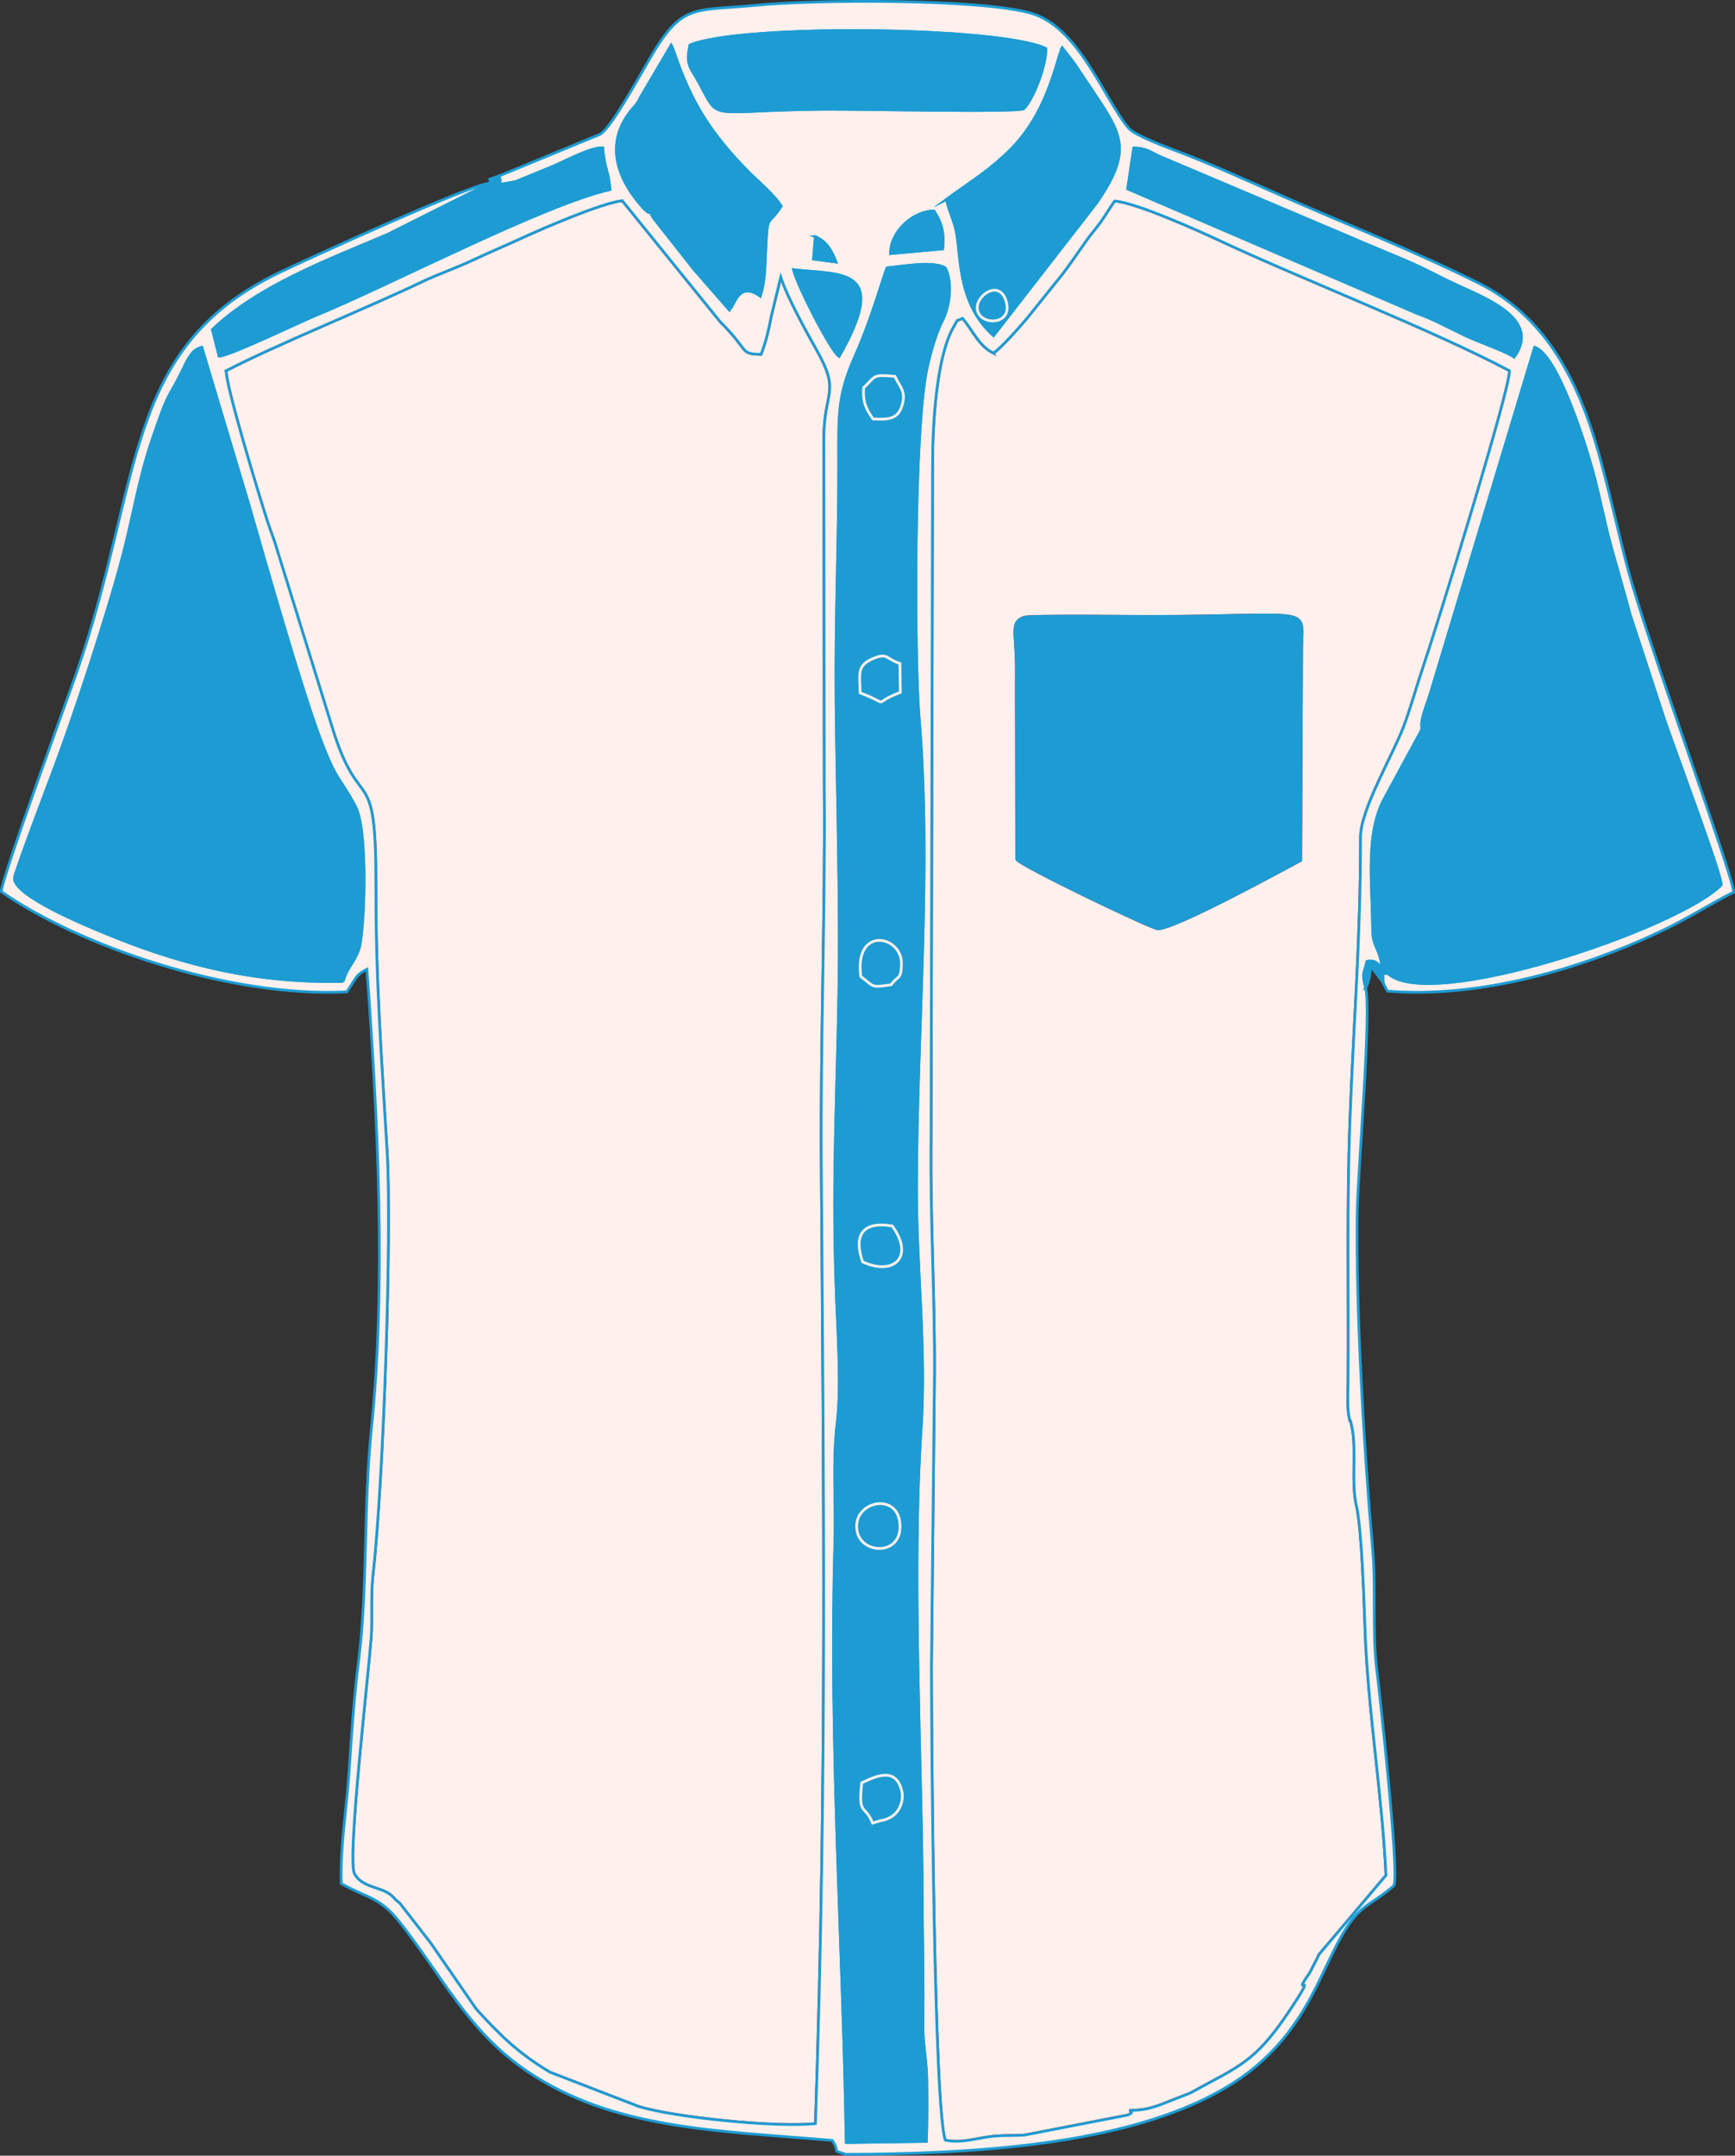 <?xml version="1.0" encoding="UTF-8"?>
<!DOCTYPE svg PUBLIC "-//W3C//DTD SVG 1.1//EN" "http://www.w3.org/Graphics/SVG/1.1/DTD/svg11.dtd">
<!-- Creator: CorelDRAW 2018 (64-Bit Evaluation Version) -->
<svg xmlns="http://www.w3.org/2000/svg" xml:space="preserve" width="127.956mm" height="158.95mm" version="1.1" style="shape-rendering:geometricPrecision; text-rendering:geometricPrecision; image-rendering:optimizeQuality; fill-rule:evenodd; clip-rule:evenodd"
viewBox="0 0 12795.64 15895.05"
 xmlns:xlink="http://www.w3.org/1999/xlink">
 <rect x="0" y="0" width="12795.64" height="15895.05" fill="#333333" stroke="none"/>
 <defs>
  <style type="text/css">
   <![CDATA[
    .str1 {stroke:#1D9CD3;stroke-width:20;stroke-miterlimit:22.926}
    .str2 {stroke:#fef1ed;stroke-width:20;stroke-miterlimit:22.926}
    .str0 {stroke:#F50A2B;stroke-width:20;stroke-miterlimit:22.926}
    .fil1 {fill:#1D9CD3}
    .fil0 {fill:#fef1ed}
   ]]>
  </style>
 </defs>
 <g id="Layer_x0020_1">
  <g id="_2091702561152">
   <path class="fil0 str0" d="M1668.04 2733.48c-4.26,111.04 248.87,940.71 304.13,1110.82 23.54,72.46 46.87,124.66 69.48,203.96l408.8 1317.61c204.99,667.44 323.32,221.58 321.56,1158.43 -1.32,700.43 41.17,1268.61 83.1,1971.23 35.47,594.22 -27.17,2436.04 -104.95,3122.14 -17.25,152.08 -1.89,311.51 -13.65,466.51 -21.4,281.79 -174.02,1597.34 -124.62,1727.85 56.94,115.64 217.32,96.88 288.17,177.28 19.96,22.64 24.43,23.87 48.28,44.32l232.52 299.88c3.32,4.88 7.34,11.11 10.63,16l320.87 464.94c180.91,198.68 309.76,324.42 542.01,464.33l656.41 253.68c251.4,77.96 1004.74,157.53 1303.22,126.09 86.18,-2579.53 60.19,-4642.6 43.19,-7087.21 -6.24,-897.29 29.42,-1823.16 21.96,-2754.67l-3.28 -2577.75c0,-362.22 126.09,-337.82 -49.41,-651.62 -79.8,-142.67 -217.54,-390.49 -268.41,-543.82l-70.42 289.47c-21.14,109.61 -37.5,178.98 -74.57,279.6 -161.06,-2.39 -82.54,-23.36 -301.81,-240.62l-722.17 -892.4c-156.1,17.68 -589.93,206.36 -739.69,275.21 -126.61,58.22 -232.49,101.79 -372.2,167.45 -107.5,50.54 -264.33,106.64 -367.11,156.24 -379.35,183.04 -1082.3,466.98 -1442.04,655.04z"/>
   <path class="fil0 str0" d="M7496.61 5437.61c0,-160.38 -1.76,-320 -0.42,-480.17 2.52,-300.28 -52.1,-365.42 57.79,-406.47 38.93,-14.53 798.63,-5.77 908.79,-5.77 1230.98,0 1143.48,-88.09 1136.29,234.61l-6.3 1564.46c-142.37,75.84 -931.56,508.24 -1054.7,503.87 -45.56,-1.62 -1021.37,-468.6 -1039.97,-512.86l-1.48 -897.67zm-171 -2834.59c-108.93,-54.17 -148.94,-165.68 -227.43,-256.23 -53.16,29.66 -21.12,-12.71 -65.62,63.44 -130.26,222.9 -155.22,741.84 -154.88,1005.61l-11.29 4978.66c-7.18,589.23 28.73,1163.77 25.25,1743.74l-22.24 2148.14c-0.08,470.74 17.62,3279.2 102.43,3494.35 134.1,26.16 241.46,-21.38 378.27,-31.4 66.37,-4.86 140.89,-1.71 203.92,-5.91l764.23 -148.09c54.13,-26.68 11.57,-22.03 18.17,-34.48 85.53,-0.33 140.38,-13.53 206.29,-35.57l235.66 -92.13c353.27,-195.29 472.97,-222.14 720.99,-590.46 253.59,-376.6 6.22,-75.34 160.85,-296.66l59.84 -117.64c2.55,-5.6 5.69,-11.99 8.19,-17.63l493.34 -582.78c-26.44,-590.36 -133.76,-1216.41 -154.6,-1820.59 -6.97,-202.04 -23.98,-737.43 -63.22,-904.7 -40.4,-172.27 2.21,-411.66 -33.05,-580.21 -23.52,-112.45 -7.65,13.37 -24.13,-90.35 -10.79,-67.87 -5.14,-171.9 -4.55,-243.25 5.32,-642.85 -9.94,-1281.95 13.73,-1920.3 27.56,-743.05 78.03,-1314.67 78.5,-2098.06 0,-199.27 236.21,-599.17 317.11,-810.9 48.57,-127.12 90.3,-280.54 136.16,-416.35 117,-346.48 659.35,-2104.96 644.48,-2209.76 -555.21,-296.07 -1554.5,-685.72 -2139.47,-960.53 -134.48,-63.17 -613.42,-280.02 -772.18,-290.78 -31.68,43.59 -61.63,96.45 -99.46,149.51 -47.28,66.31 -71.18,88.34 -110.28,143.88 -73.28,104.03 -142.62,208.99 -212.88,292.64l-225.03 280.15c-38.39,45.48 -194.23,224.64 -247.1,254.66z"/>
   <path class="fil0 str1" d="M2531.02 7236.36c-682.6,16.29 -1246.08,-142.56 -1769.99,-360.88 -127.12,-52.99 -653.08,-267.91 -654.45,-399.37 -0.35,-33.55 246.5,-686.44 280.41,-775.87 156.45,-412.68 405.98,-1173.14 518.42,-1602.45 78.91,-301.22 119.43,-569.17 214.48,-849.84 135.42,-399.84 114.12,-284.94 232.14,-529.99 38.78,-80.54 68.34,-140.64 136.13,-156.54l348.35 1164.18c123.45,429.32 378,1328.51 524.24,1718.44 122.37,326.23 141.38,277.57 260.86,503.86 95.68,181.23 65.56,941.71 23.34,1055.8 -38.48,104.01 -88.01,131.91 -113.93,232.66zm-862.98 -4502.88c359.74,-188.06 1062.69,-472 1442.04,-655.04 102.78,-49.6 259.61,-105.7 367.11,-156.24 139.71,-65.66 245.59,-109.23 372.2,-167.45 149.76,-68.85 583.59,-257.53 739.69,-275.21l722.17 892.4c219.27,217.26 140.75,238.23 301.81,240.62 37.07,-100.62 53.43,-169.99 74.57,-279.6l70.42 -289.47c50.87,153.33 188.61,401.15 268.41,543.82 175.5,313.8 49.41,289.4 49.41,651.62l3.28 2577.75c7.46,931.51 -28.2,1857.38 -21.96,2754.67 17,2444.61 42.99,4507.68 -43.19,7087.21 -298.48,31.44 -1051.82,-48.13 -1303.22,-126.09l-656.41 -253.68c-232.25,-139.91 -361.1,-265.65 -542.01,-464.33l-320.87 -464.94c-3.29,-4.89 -7.31,-11.12 -10.63,-16l-232.52 -299.88c-23.85,-20.45 -28.32,-21.68 -48.28,-44.32 -70.85,-80.4 -231.23,-61.64 -288.17,-177.28 -49.4,-130.51 103.22,-1446.06 124.62,-1727.85 11.76,-155 -3.6,-314.43 13.65,-466.51 77.78,-686.1 140.42,-2527.92 104.95,-3122.14 -41.93,-702.62 -84.42,-1270.8 -83.1,-1971.23 1.76,-936.85 -116.57,-490.99 -321.56,-1158.43l-408.8 -1317.61c-22.61,-79.3 -45.94,-131.5 -69.48,-203.96 -55.26,-170.11 -308.39,-999.78 -304.13,-1110.82zm5657.57 -130.47c52.87,-30.02 208.71,-209.18 247.1,-254.66l225.03 -280.15c70.26,-83.65 139.6,-188.61 212.88,-292.64 39.1,-55.54 63,-77.57 110.28,-143.88 37.83,-53.06 67.78,-105.92 99.46,-149.51 158.76,10.76 637.7,227.61 772.18,290.78 584.97,274.81 1584.26,664.46 2139.47,960.53 14.87,104.8 -527.48,1863.28 -644.48,2209.76 -45.86,135.81 -87.59,289.23 -136.16,416.35 -80.9,211.73 -317.11,611.63 -317.11,810.9 -0.47,783.39 -50.94,1355.01 -78.5,2098.06 -23.67,638.35 -8.41,1277.45 -13.73,1920.3 -0.59,71.35 -6.24,175.38 4.55,243.25 16.48,103.72 0.61,-22.1 24.13,90.35 35.26,168.55 -7.35,407.94 33.05,580.21 39.24,167.27 56.25,702.66 63.22,904.7 20.84,604.18 128.16,1230.23 154.6,1820.59l-493.34 582.78c-2.5,5.64 -5.64,12.03 -8.19,17.63l-59.84 117.64c-154.63,221.32 92.74,-79.94 -160.85,296.66 -248.02,368.32 -367.72,395.17 -720.99,590.46l-235.66 92.13c-65.91,22.04 -120.76,35.24 -206.29,35.57 -6.6,12.45 35.96,7.8 -18.17,34.48l-764.23 148.09c-63.03,4.2 -137.55,1.05 -203.92,5.91 -136.81,10.02 -244.17,57.56 -378.27,31.4 -84.81,-215.15 -102.51,-3023.6 -102.43,-3494.35l22.24 -2148.14c3.48,-579.97 -32.43,-1154.51 -25.25,-1743.74l11.29 -4978.66c-0.34,-263.77 24.62,-782.71 154.88,-1005.61 44.5,-76.15 12.46,-33.78 65.62,-63.44 78.49,90.55 118.5,202.06 227.43,256.23zm-1084.44 13195.09c-23.17,-1450.38 -126.94,-2960.95 -83.36,-4421.53 8.74,-292.88 -18,-598.92 17.12,-887.53 30.94,-254.11 5.78,-642.85 -5.08,-907.55 -40.06,-975.66 19.66,-1721.66 20.11,-2627.55 0.28,-591.33 -17.27,-1199.03 -23.58,-1768.04 -6.78,-610.47 20.59,-1186.58 19.59,-1770.06 -0.62,-363.9 -9.28,-499.6 123.39,-796.5 121.09,-270.94 210.75,-596.72 232.71,-644.15 125.83,-11.78 336.89,-52.68 429.59,0.47 54.25,108.86 31.53,283.3 -19.58,384.17 -48.98,96.67 -85.66,223.64 -113.35,344.9 -102.65,449.41 -96.29,2154.36 -61.08,2578.4 94.27,1135.65 -18.61,2332.42 -18.71,3490.41 -0.04,590.72 73.12,1173.2 33.62,1769.05 -71.62,1080.45 6.21,2422.34 9.09,3487.57 0.8,293.24 9.37,593.32 4.75,885.08 -2.62,164.47 27.02,266.21 28.5,428.76 1.41,153.97 2.43,289.35 -3.14,445.81l-590.59 8.3zm-388.5 -13809.02c351.89,40.82 713.04,-23.02 335.78,638.36 -57.33,-34.03 -302.49,-508.59 -335.78,-638.36zm160.83 -243.3c83.92,36.85 120.21,103.75 151.68,186.18l-165.15 -21.96 13.47 -164.22zm554.91 123.84c-1.55,-165.04 170.43,-314.18 319.61,-313.58 53.73,83.44 78.31,161.55 63.75,279.06l-383.36 34.52zm3795.44 50.18c153.26,65.32 233.31,114.49 376.63,180.13 239.8,109.81 621.96,259.81 426.22,532.52 -53.44,-39.89 -280.08,-119.27 -367.44,-161.79 -136.35,-66.35 -230.11,-118.09 -349.51,-160.79l-2132.97 -917.43 44.92 -301.23c110.55,3.59 126.43,39.08 223.5,76.01l1370.84 580.59c138.84,60.7 268.51,112.62 407.81,171.99zm-3382.33 -449.92c156.57,-116.3 270.42,-180.96 426.23,-323.04 237.22,-216.33 330.18,-474.77 410.65,-754.28 1.44,-4.98 6.31,-9.32 7.41,-19.96 1.1,-10.61 4.36,-13.57 7.99,-19.65l88.88 114.73c3.07,4.49 6.96,10.8 9.98,15.32 39.04,58.7 56.15,83.04 91.28,136.11 239.97,362.55 344.87,468.39 62.67,877.79l-759.33 977.58c-257.08,-226.31 -240.89,-568.1 -271.11,-750.83 -14.94,-90.31 -64,-181.88 -74.65,-253.77zm-1806.61 582.15c-38.55,-47.29 -5.95,-8.6 -47.05,-53.28l-310.35 -393.96c-60.78,-114.77 11.95,11.14 -64.4,-63.28 -3.2,-3.12 -8.92,-8.66 -12.1,-12.17 -169,-187.66 -286.11,-445.05 -100.08,-696.5 43.84,-59.27 43.77,-37.74 85.75,-120.58l223.53 -379.27c3.54,5.16 5.98,13.39 7.44,17.25 1.49,3.91 5.46,12.74 7.24,17.67 1.83,5.08 4.78,12.71 6.73,18.48 122.77,362.94 266.59,596.31 554.25,887.04 47.13,47.64 190.67,170.69 235.13,246.99 -102.69,159.19 -100.63,39.59 -114.29,328.1 -6.3,132.96 -6.1,227.22 -39.48,334.54 -140.56,-98.47 -177.58,23.76 -205.93,68.38 -2.41,3.81 -8.94,21.12 -10.67,17.18 -1.76,-4.02 -6.65,11.96 -10.83,17.33l-204.89 -233.92zm-85.84 -1719.4c368.55,-157.21 2289,-135.8 2623.67,25.26 4.34,121.23 -91.15,370.62 -162.26,443.34 -54.44,29.34 -1232.32,1.76 -1463.12,3.88 -892.08,8.15 -770.41,98.8 -931.05,-194.75 -64.66,-118.15 -100.95,-132.24 -67.24,-277.73zm-1412.14 966.29c41.5,58.46 -59.11,74.32 123.72,41.29l290.17 -118.96c96.85,-43 270.01,-136.13 354.11,-130.59 9.85,145.31 46.4,181.01 53.23,306.86 -490.56,111.03 -1635.1,709.77 -2172.99,929.44 -107.9,44.06 -623.52,293.44 -709,299.02l-49.26 -195.77c340.34,-325.08 856.81,-516.32 1293.24,-702.23l748.38 -375.73c-119.24,-1.45 -1352.81,562.98 -1551.39,658.81 -1156.71,558.28 -1003.02,1537.88 -1488.59,2937.88 -65.32,188.37 -563.64,1543.55 -558.56,1625.91 562.73,392.55 1669.79,782.33 2547.36,738.83 77.07,-111.92 62.84,-121.27 148.59,-167.14 80.98,1102.94 142.86,2324.65 32.04,3401.29 -56.29,546.83 -26.84,1180.59 -92.57,1691.43 -32.2,250.19 -53.39,550.84 -69.5,805.26 -17.97,283.88 -67.41,558.27 -59.25,844 185.04,106.25 280.19,95.02 426.31,278.97 323.77,407.63 505.44,807.51 944.08,1104.6 634.23,429.58 1394.9,437.17 2250.85,510.37 61.96,91.58 -15.23,67.03 101.09,102.58 913.28,-2.47 1917.71,-65.18 2618.95,-395.6 359.42,-169.36 600.74,-390.21 790.79,-728.25 97.98,-174.29 166.86,-351 254.78,-501.7 128.36,-219.98 197.79,-202.24 376.67,-355.71 42.44,-75.6 -105.05,-1418.86 -127.38,-1600.69 -32.49,-264.7 -4.78,-594.92 -28.98,-872.07 -63.52,-727.15 -124.05,-1758.96 -114.55,-2480.59 4.16,-314.92 106.06,-1475.72 62.78,-1665.95 -29.79,-119.07 -13.44,-92.99 9.36,-195.43 70.26,-12.2 79.94,19.92 113.35,59.18 -18.7,-170.75 -70.47,-156.46 -71.41,-297.56 -2.29,-343.98 -55.82,-714.11 93.21,-974.06l231.74 -427.86c72.08,-122.32 10.35,-42.75 52.97,-191.96 9.04,-31.64 33.9,-100.37 45.01,-135.02l772.04 -2560.51c173.21,57.33 381.28,739.88 428.29,911.04 46.75,170.21 87.45,382.46 132.03,545.05 46.41,169.31 99.47,348.67 142.54,511.81l249.07 760.82c82.41,245.01 421.45,1143.95 423.92,1234.33 -316.07,323.08 -2167.48,948.01 -2462.47,648.95 -39.63,31.52 -42.19,-84.88 -30.36,72.57 6.82,12.83 15.59,37.77 31.18,62.23 681.45,56.09 1442.13,-167.05 2027.53,-446.63 193.22,-92.27 363.62,-202.53 525.59,-283.21 3.27,-103.05 -651.37,-1883.79 -785.95,-2404.58 -75.73,-293.12 -134.42,-566.7 -213.72,-847.2 -159.64,-564.74 -412.62,-1005.67 -883.53,-1240.17 -482,-240.02 -979.7,-435.19 -1472.06,-652.47 -244.14,-107.73 -493.42,-222.22 -744.94,-317.52 -83.7,-31.72 -316.34,-118.48 -359.97,-169.36 -182.49,-212.85 -367.47,-755.12 -730.9,-852.38 -394.29,-105.51 -1592.84,-97.13 -2013.46,-56.26 -434.01,42.15 -533.94,-11.94 -739.62,311.82 -88.11,138.69 -325.36,591.06 -416.94,640.91l-747.62 307.92z"/>
   <path class="fil1 str1" d="M6435.52 13442.33c-59.07,-144.05 -107.06,-48.56 -80.09,-296.7 107.3,-50.73 253.72,-119.54 295.6,62.68 11.93,51.88 -4.4,115.6 -41.03,157.1 -47.71,54.05 -113.43,58.44 -115.66,59.14l-58.82 17.78zm-111.58 -2141.57c-55.3,-221.5 284.97,-309.35 312.01,-75.1 28.11,243.63 -270.84,240 -312.01,75.1zm256.56 -2260.85c165.63,228.04 12,370.05 -218.59,264.67 -66.25,-190.2 -7.68,-302.98 218.59,-264.67zm-232.11 -1839.6c-49.83,-375.4 302.6,-302.68 299.78,-94.95 -1.7,124.68 -26.25,84.08 -75.5,155.33 -153.43,23.8 -122.41,16.27 -224.28,-60.38zm-4.77 -2091.35c-1.02,-128.94 -28.75,-197.32 85.52,-248.5 120.61,-54.03 102.07,-1.37 207.75,31.82l3.21 212.94c-232.3,88.25 -49.32,97.65 -296.48,3.74zm25.47 -2249.1c95.53,-93.95 65.08,-97.44 230.58,-84.97 37.79,82.44 90.99,113.46 46.71,231.77 -34.56,92.35 -114.24,85.44 -207.68,82.45 -49.65,-71.94 -76.19,-119.12 -69.61,-229.25zm-127.92 12938.26l590.59 -8.3c5.57,-156.46 4.55,-291.84 3.14,-445.81 -1.48,-162.55 -31.12,-264.29 -28.5,-428.76 4.62,-291.76 -3.95,-591.84 -4.75,-885.08 -2.88,-1065.22 -80.71,-2407.11 -9.09,-3487.57 39.5,-595.85 -33.66,-1178.33 -33.62,-1769.05 0.1,-1157.98 112.98,-2354.75 18.71,-3490.41 -35.21,-424.04 -41.57,-2128.99 61.08,-2578.4 27.69,-121.26 64.37,-248.23 113.35,-344.9 51.11,-100.87 73.83,-275.31 19.58,-384.17 -92.7,-53.15 -303.76,-12.25 -429.59,-0.47 -21.96,47.43 -111.62,373.21 -232.71,644.15 -132.67,296.9 -124.01,432.6 -123.39,796.5 1,583.48 -26.37,1159.59 -19.59,1770.06 6.31,569.01 23.86,1176.71 23.58,1768.04 -0.45,905.89 -60.17,1651.89 -20.11,2627.55 10.86,264.7 36.02,653.44 5.08,907.55 -35.12,288.61 -8.38,594.65 -17.12,887.53 -43.58,1460.57 60.19,2971.14 83.36,4421.53z"/>
   <path class="fil1 str1" d="M10072.06 7284.48c3.28,-5.56 6.53,-13.35 8.01,-17.64 1.53,-4.43 5.73,-12.93 7.45,-18.55l11.41 -42.53c2.11,-9.32 7.73,-63.64 13.17,-78.7l89.25 118.77c-11.83,-157.45 -9.27,-41.05 30.36,-72.57 294.99,299.06 2146.4,-325.87 2462.47,-648.95 -2.47,-90.38 -341.51,-989.32 -423.92,-1234.33l-249.07 -760.82c-43.07,-163.14 -96.13,-342.5 -142.54,-511.81 -44.58,-162.59 -85.28,-374.84 -132.03,-545.05 -47.01,-171.16 -255.08,-853.71 -428.29,-911.04l-772.04 2560.51c-11.11,34.65 -35.97,103.38 -45.01,135.02 -42.62,149.21 19.11,69.64 -52.97,191.96l-231.74 427.86c-149.03,259.95 -95.5,630.08 -93.21,974.06 0.94,141.1 52.71,126.81 71.41,297.56 -33.41,-39.26 -43.09,-71.38 -113.35,-59.18 -22.8,102.44 -39.15,76.36 -9.36,195.43z"/>
   <path class="fil1 str1" d="M2531.02 7236.36c25.92,-100.75 75.45,-128.65 113.93,-232.66 42.22,-114.09 72.34,-874.57 -23.34,-1055.8 -119.48,-226.29 -138.49,-177.63 -260.86,-503.86 -146.24,-389.93 -400.79,-1289.12 -524.24,-1718.44l-348.35 -1164.18c-67.79,15.9 -97.35,76 -136.13,156.54 -118.02,245.05 -96.72,130.15 -232.14,529.99 -95.05,280.67 -135.57,548.62 -214.48,849.84 -112.44,429.31 -361.97,1189.77 -518.42,1602.45 -33.91,89.43 -280.76,742.32 -280.41,775.87 1.37,131.46 527.33,346.38 654.45,399.37 523.91,218.32 1087.39,377.17 1769.99,360.88z"/>
   <path class="fil1 str1" d="M7585.87 6164.02c9.11,119.19 -13.39,107.8 189.88,211.89 83.59,42.79 161.53,73.97 253.88,123.92 617.75,334.15 414.09,309.69 1038.36,-2.97 277.36,-138.93 420.95,-167.21 432.26,-324.9 25.74,-358.77 23.38,-1176.5 -6.52,-1533.01 -147.71,-26.26 -1801.13,-23.49 -1897.98,8.44l-9.88 1516.63z"/>
   <path class="fil1 str1" d="M5089.07 332.63c-33.71,145.49 2.58,159.58 67.24,277.73 160.64,293.55 38.97,202.9 931.05,194.75 230.8,-2.12 1408.68,25.46 1463.12,-3.88 71.11,-72.72 166.6,-322.11 162.26,-443.34 -334.67,-161.06 -2255.12,-182.47 -2623.67,-25.26z"/>
   <path class="fil1 str1" d="M7207.61 2278.58c-11.24,-99.93 157.52,-217.21 209.69,-66.66 65.73,189.71 -195.16,195.94 -209.69,66.66zm-226.09 -808.7c10.65,71.89 59.71,163.46 74.65,253.77 30.22,182.73 14.03,524.52 271.11,750.83l759.33 -977.58c282.2,-409.4 177.3,-515.24 -62.67,-877.79 -35.13,-53.07 -52.24,-77.41 -91.28,-136.11 -3.02,-4.52 -6.91,-10.83 -9.98,-15.32l-88.88 -114.73c-3.63,6.08 -6.89,9.04 -7.99,19.65 -1.1,10.64 -5.97,14.98 -7.41,19.96 -80.47,279.51 -173.43,537.95 -410.65,754.28 -155.81,142.08 -269.66,206.74 -426.23,323.04z"/>
   <path class="fil1 str1" d="M5379.8 2285.95c4.18,-5.37 9.07,-21.35 10.83,-17.33 1.73,3.94 8.26,-13.37 10.67,-17.18 28.35,-44.62 65.37,-166.85 205.93,-68.38 33.38,-107.32 33.18,-201.58 39.48,-334.54 13.66,-288.51 11.6,-168.91 114.29,-328.1 -44.46,-76.3 -188,-199.35 -235.13,-246.99 -287.66,-290.73 -431.48,-524.1 -554.25,-887.04 -1.95,-5.77 -4.9,-13.4 -6.73,-18.48 -1.78,-4.93 -5.75,-13.76 -7.24,-17.67 -1.46,-3.86 -3.9,-12.09 -7.44,-17.25l-223.53 379.27c-41.98,82.84 -41.91,61.31 -85.75,120.58 -186.03,251.45 -68.92,508.84 100.08,696.5 3.18,3.51 8.9,9.05 12.1,12.17 76.35,74.42 3.62,-51.49 64.4,63.28l310.35 393.96c41.1,44.68 8.5,5.99 47.05,53.28l204.89 233.92z"/>
   <path class="fil1 str1" d="M3676.93 1298.92c-122.96,42.85 -30.97,2.47 -68.4,53.33l-748.38 375.73c-436.43,185.91 -952.9,377.15 -1293.24,702.23l49.26 195.77c85.48,-5.58 601.1,-254.96 709,-299.02 537.89,-219.67 1682.43,-818.41 2172.99,-929.44 -6.83,-125.85 -43.38,-161.55 -53.23,-306.86 -84.1,-5.54 -257.26,87.59 -354.11,130.59l-290.17 118.96c-182.83,33.03 -82.22,17.17 -123.72,-41.29z"/>
   <path class="fil1 str1" d="M8316.77 1392.44l2132.97 917.43c119.4,42.7 213.16,94.44 349.51,160.79 87.36,42.52 314,121.9 367.44,161.79 195.74,-272.71 -186.42,-422.71 -426.22,-532.52 -143.32,-65.64 -223.37,-114.81 -376.63,-180.13 -139.3,-59.37 -268.97,-111.29 -407.81,-171.99l-1370.84 -580.59c-97.07,-36.93 -112.95,-72.42 -223.5,-76.01l-44.92 301.23z"/>
   <path class="fil1 str1" d="M7595.75 4647.39c96.85,-31.93 1750.27,-34.7 1897.98,-8.44 29.9,356.51 32.26,1174.24 6.52,1533.01 -11.31,157.69 -154.9,185.97 -432.26,324.9 -624.27,312.66 -420.61,337.12 -1038.36,2.97 -92.35,-49.95 -170.29,-81.13 -253.88,-123.92 -203.27,-104.09 -180.77,-92.7 -189.88,-211.89l9.88 -1516.63zm-99.14 790.22l1.48 897.67c18.6,44.26 994.41,511.24 1039.97,512.86 123.14,4.37 912.33,-428.03 1054.7,-503.87l6.3 -1564.46c7.19,-322.7 94.69,-234.61 -1136.29,-234.61 -110.16,0 -869.86,-8.76 -908.79,5.77 -109.89,41.05 -55.27,106.19 -57.79,406.47 -1.34,160.17 0.42,319.79 0.42,480.17z"/>
   <path class="fil1 str1" d="M6188.45 2627.44c377.26,-661.38 16.11,-597.54 -335.78,-638.36 33.29,129.77 278.45,604.33 335.78,638.36z"/>
   <path class="fil1 str1" d="M6568.41 1869.62l383.36 -34.52c14.56,-117.51 -10.02,-195.62 -63.75,-279.06 -149.18,-0.6 -321.16,148.54 -319.61,313.58z"/>
   <path class="fil1 str2" d="M6323.94 11300.76c41.17,164.9 340.12,168.53 312.01,-75.1 -27.04,-234.25 -367.31,-146.4 -312.01,75.1z"/>
   <path class="fil1 str2" d="M6494.34 13424.55c2.23,-0.7 67.95,-5.09 115.66,-59.14 36.63,-41.5 52.96,-105.22 41.03,-157.1 -41.88,-182.22 -188.3,-113.41 -295.6,-62.68 -26.97,248.14 21.02,152.65 80.09,296.7l58.82 -17.78z"/>
   <path class="fil1 str2" d="M6348.39 7200.3c101.87,76.65 70.85,84.18 224.28,60.38 49.25,-71.25 73.8,-30.65 75.5,-155.33 2.82,-207.73 -349.61,-280.45 -299.78,94.95z"/>
   <path class="fil1 str2" d="M6343.62 5108.95c247.16,93.91 64.18,84.51 296.48,-3.74l-3.21 -212.94c-105.68,-33.19 -87.14,-85.85 -207.75,-31.82 -114.27,51.18 -86.54,119.56 -85.52,248.5z"/>
   <path class="fil1 str2" d="M6580.5 9039.9c-226.27,-38.31 -284.84,74.47 -218.59,264.67 230.59,105.38 384.22,-36.63 218.59,-264.67z"/>
   <path class="fil1 str2" d="M6369.09 2859.84c-6.58,110.13 19.96,157.31 69.61,229.25 93.44,2.99 173.12,9.9 207.68,-82.45 44.28,-118.31 -8.92,-149.33 -46.71,-231.77 -165.5,-12.47 -135.05,-8.98 -230.58,84.97z"/>
   <path class="fil1 str2" d="M7207.61 2278.58c14.53,129.28 275.42,123.05 209.69,-66.66 -52.17,-150.55 -220.93,-33.27 -209.69,66.66z"/>
   <path class="fil1 str1" d="M6000.03 1910l165.15 21.96c-31.47,-82.43 -67.76,-149.33 -151.68,-186.18l-13.47 164.22z"/>
  </g>
 </g>
</svg>
